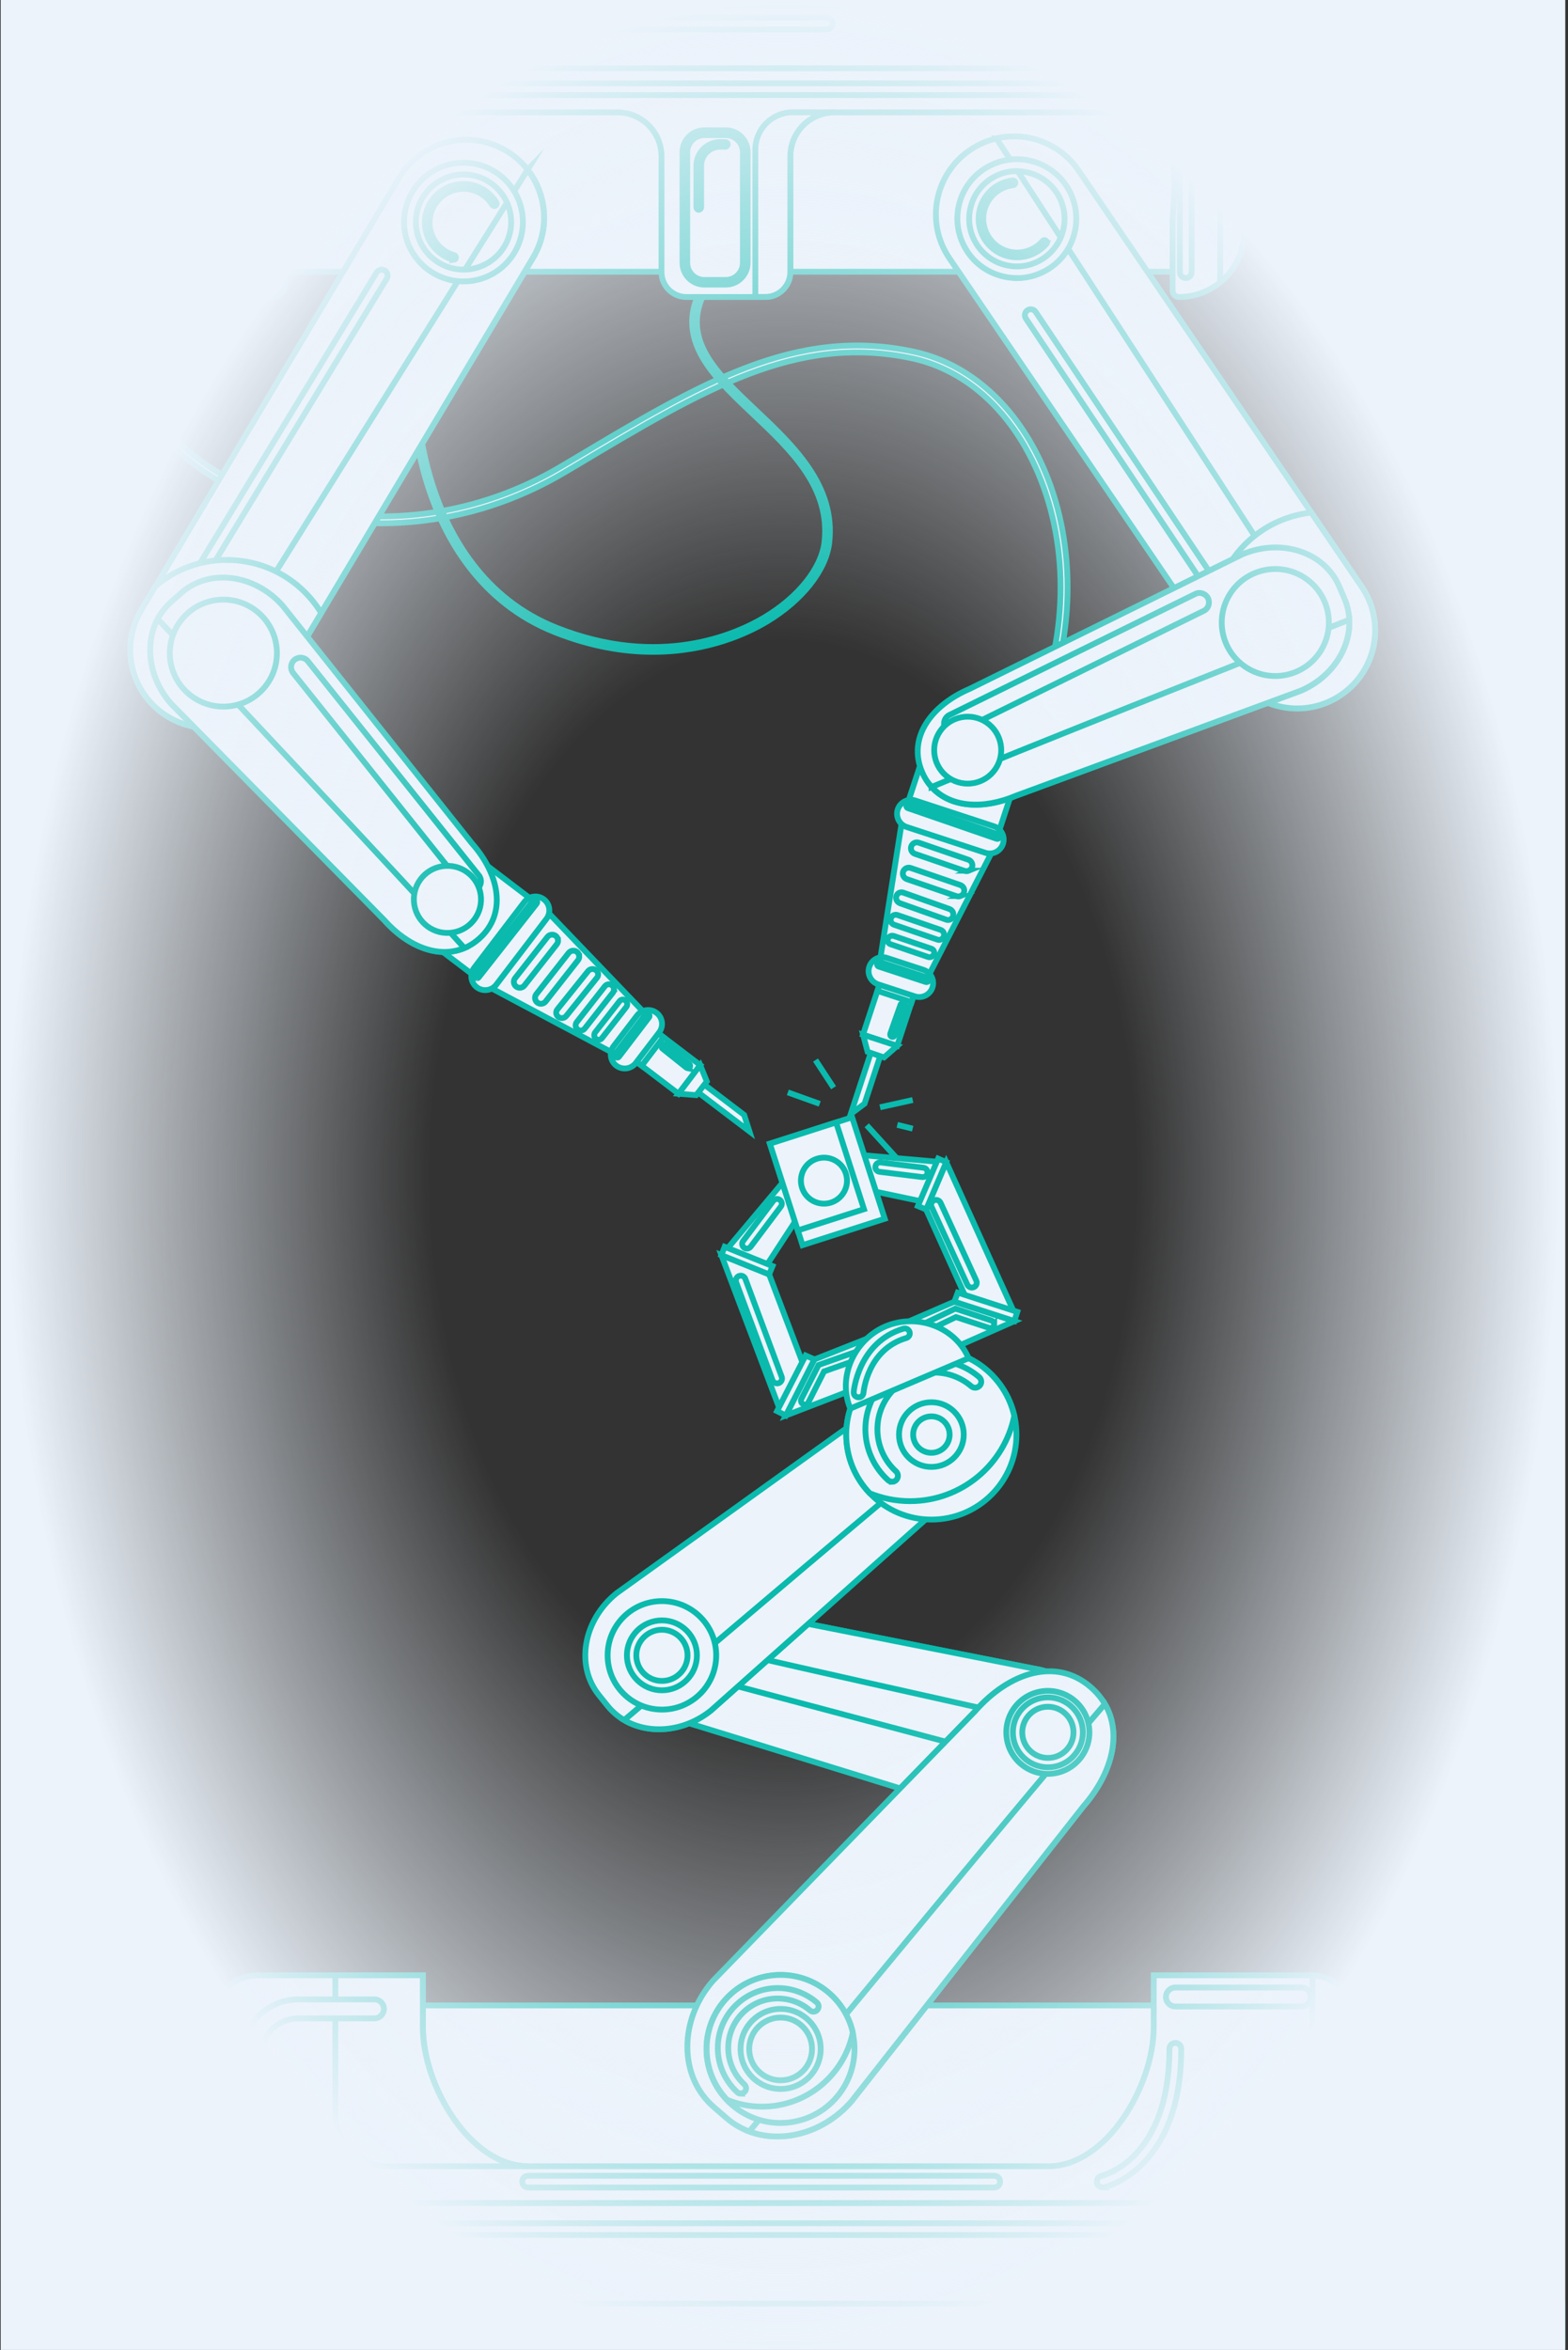 <svg width="405" height="607" viewBox="0 0 405 607" fill="none" xmlns="http://www.w3.org/2000/svg">
<rect x="0" y="0" width="405" height="607" fill="#333333" stroke="none"/>
<g clip-path="url(#clip0_251_6139)">
<path d="M271.312 178.982L269.569 178.411C276.785 156.81 274.961 133.223 264.749 115.377C257.751 103.189 247.404 95.082 235.559 92.552C205.769 86.213 181.834 100.523 148.695 120.328L146.026 121.906C121.165 136.76 91.103 139.29 65.616 128.735C48.243 121.525 36.262 109.365 32.749 95.327C29.291 81.507 33.266 67.169 44.267 53.812C52.518 43.8 61.967 37.761 62.048 37.706L63.029 39.257C63.029 39.257 53.716 45.215 45.656 55.036C34.9 68.094 31.169 81.507 34.519 94.919C37.895 108.385 49.495 120.111 66.324 127.075C76.508 131.292 87.427 133.387 98.455 133.387C114.466 133.387 130.668 129.007 145.1 120.383L147.769 118.805C181.262 98.782 205.442 84.336 235.94 90.811C248.302 93.45 259.086 101.856 266.329 114.506C276.812 132.815 278.664 156.919 271.312 179.037V178.982Z" fill="#ECF3FB" stroke="#0ABAAD" stroke-width="1.5" stroke-miterlimit="10"/>
<path d="M168.654 168.372C161.22 168.372 152.697 167.012 143.358 163.312C123.888 155.613 114.848 138.773 110.681 126.041C106.188 112.275 106.27 100.115 106.27 100.006H107.495C107.495 100.006 107.414 112.112 111.852 125.688C115.937 138.175 124.787 154.661 143.793 162.17C170.479 172.725 190.166 163.829 197.409 159.503C206.232 154.226 212.168 146.771 212.958 140.052C214.564 125.932 204.353 116.275 194.468 106.943C182.841 95.952 171.867 85.56 184.23 69.835L185.183 70.597C173.501 85.451 183.604 95 195.313 106.045C204.952 115.159 215.871 125.47 214.183 140.188C213.366 147.288 207.185 155.096 198.063 160.564C193.216 163.475 182.896 168.372 168.682 168.372H168.654Z" fill="#ECF3FB" stroke="#0ABAAD" stroke-width="1.5" stroke-miterlimit="10"/>
<path d="M308.835 23.043H66.895V70.189H308.835V23.043Z" fill="#ECF3FB" stroke="#0ABAAD" stroke-width="1.5" stroke-miterlimit="10"/>
<path d="M304.505 4.081H70.163C60.878 4.081 53.335 11.589 53.335 20.894V59.906C53.335 69.183 60.85 76.719 70.163 76.719C72.069 76.719 73.594 75.195 73.594 73.291V40.4C73.594 34.115 78.686 29.028 84.976 29.028H159.478C165.768 29.028 170.86 34.115 170.86 40.4V70.298C170.86 73.835 173.746 76.719 177.286 76.719H197.709C201.249 76.719 204.135 73.835 204.135 70.298V40.4C204.135 34.115 209.227 29.028 215.517 29.028H291.462C294.512 29.028 300.094 31.748 302.136 37.87C304.288 44.344 302.872 54.329 302.872 57.566V75.086C302.872 75.984 303.607 76.719 304.505 76.719C313.791 76.719 321.334 69.21 321.334 59.906V20.866C321.334 11.589 313.818 4.054 304.505 4.054V4.081Z" fill="#ECF3FB" stroke="#0ABAAD" stroke-width="1.5" stroke-miterlimit="10"/>
<path d="M73.594 73.263V40.373C73.594 34.088 78.686 29.001 84.976 29.001H79.721C72.641 29.001 66.895 34.741 66.895 41.814V76.365C67.957 76.582 69.047 76.691 70.163 76.691C72.069 76.691 73.594 75.168 73.594 73.263Z" fill="#ECF3FB" stroke="#0ABAAD" stroke-width="1.5" stroke-miterlimit="10"/>
<path d="M195.095 76.691H197.709C201.249 76.691 204.135 73.808 204.135 70.271V40.373C204.135 34.088 209.227 29.001 215.517 29.001H204.761C199.424 29.001 195.095 33.326 195.095 38.658V76.691Z" fill="#ECF3FB" stroke="#0ABAAD" stroke-width="1.5" stroke-miterlimit="10"/>
<path d="M305.022 4.081C309.298 9.195 315.179 18.01 315.179 29.001V72.882C318.937 69.808 321.333 65.129 321.333 59.906V20.866C321.333 11.753 314.09 4.353 305.022 4.081Z" fill="#ECF3FB" stroke="#0ABAAD" stroke-width="1.5" stroke-miterlimit="10"/>
<path d="M321.007 17.629H53.661L40.863 1.36H334.322L321.007 17.629Z" fill="#ECF3FB" stroke="#0ABAAD" stroke-width="1.5" stroke-miterlimit="10"/>
<path d="M36.507 157.572L103.084 45.922C108.775 36.373 121.138 33.245 130.723 38.931C140.28 44.617 143.412 56.968 137.721 66.544L71.143 178.194C65.452 187.743 53.09 190.871 43.505 185.185C33.947 179.499 30.815 167.148 36.507 157.572Z" fill="#ECF3FB" stroke="#0ABAAD" stroke-width="1.5" stroke-miterlimit="10"/>
<path d="M136.277 43.828L46.799 186.763C55.731 190.082 66.051 186.654 71.089 178.194L137.666 66.544C142.05 59.199 141.206 50.194 136.25 43.855L136.277 43.828Z" fill="#ECF3FB" stroke="#0ABAAD" stroke-width="1.5" stroke-miterlimit="10"/>
<path d="M119.721 72.692C112.315 72.692 105.78 67.306 104.554 59.797C103.22 51.445 108.911 43.556 117.271 42.223C125.63 40.889 133.527 46.575 134.861 54.927C136.196 63.279 130.505 71.169 122.145 72.502C121.328 72.638 120.511 72.692 119.694 72.692H119.721ZM107.577 59.307C108.666 66 114.983 70.57 121.682 69.482C128.381 68.394 132.955 62.082 131.866 55.39C130.777 48.697 124.46 44.127 117.761 45.215C111.062 46.303 106.488 52.615 107.577 59.307Z" fill="#ECF3FB" stroke="#0ABAAD" stroke-width="1.5" stroke-miterlimit="10"/>
<path d="M117.271 67.061C117.271 67.061 117.108 67.061 116.999 67.061C113.295 66 110.491 62.871 109.864 59.063C108.993 53.649 112.696 48.534 118.115 47.664C122.118 47.011 126.066 48.833 128.19 52.288C128.354 52.588 128.272 52.941 128 53.132C127.7 53.295 127.346 53.214 127.155 52.941C125.304 49.922 121.818 48.316 118.306 48.888C113.54 49.65 110.3 54.138 111.063 58.899C111.607 62.246 114.058 64.993 117.325 65.918C117.652 66 117.843 66.353 117.734 66.68C117.679 66.925 117.462 67.088 117.244 67.115L117.271 67.061Z" fill="#ECF3FB" stroke="#0ABAAD" stroke-width="1.5" stroke-miterlimit="10"/>
<path d="M42.96 164.265C42.688 164.265 42.415 164.183 42.17 164.047C41.462 163.612 41.217 162.659 41.653 161.952L97.284 70.38C97.72 69.672 98.673 69.428 99.381 69.863C100.089 70.298 100.334 71.25 99.898 71.958L44.267 163.53C43.968 163.993 43.477 164.265 42.96 164.265Z" fill="#ECF3FB" stroke="#0ABAAD" stroke-width="1.5" stroke-miterlimit="10"/>
<path d="M58.617 144.623C51.565 144.623 45.111 147.18 40.155 151.424L36.479 157.572C30.788 167.121 33.919 179.472 43.477 185.185C53.035 190.871 65.397 187.743 71.116 178.194L82.961 158.334C77.978 150.118 68.938 144.65 58.617 144.65V144.623Z" fill="#ECF3FB" stroke="#0ABAAD" stroke-width="1.5" stroke-miterlimit="10"/>
<path d="M123.721 222.013L108.774 241.622L123.245 252.632L138.192 233.023L123.721 222.013Z" fill="#ECF3FB" stroke="#0ABAAD" stroke-width="1.5" stroke-miterlimit="10"/>
<path d="M167.184 262.393L159.423 272.568L126.203 254.885L141.152 235.27L167.184 262.393Z" fill="#ECF3FB" stroke="#0ABAAD" stroke-width="1.5" stroke-miterlimit="10"/>
<path d="M141.152 237.337L128.191 254.34C126.992 255.918 124.732 256.218 123.153 255.021C121.574 253.824 121.274 251.566 122.472 249.988L135.434 232.984C136.632 231.407 138.892 231.107 140.471 232.304C142.051 233.501 142.35 235.759 141.152 237.337Z" fill="#ECF3FB" stroke="#0ABAAD" stroke-width="1.5" stroke-miterlimit="10"/>
<path d="M166.734 264.378L161.109 271.759L175.255 282.522L180.881 275.141L166.734 264.378Z" fill="#ECF3FB" stroke="#0ABAAD" stroke-width="1.5" stroke-miterlimit="10"/>
<path d="M166.707 264.366L161.082 271.746L165.739 275.29L171.365 267.909L166.707 264.366Z" fill="#ECF3FB" stroke="#0ABAAD" stroke-width="1.5" stroke-miterlimit="10"/>
<path d="M170.261 266.664L164.216 274.581C163.018 276.159 160.758 276.458 159.178 275.261C157.599 274.064 157.299 271.806 158.498 270.228L164.543 262.312C165.741 260.734 168.001 260.434 169.58 261.631C171.16 262.828 171.459 265.087 170.261 266.664Z" fill="#ECF3FB" stroke="#0ABAAD" stroke-width="1.5" stroke-miterlimit="10"/>
<path d="M192.208 287.993L193.57 292.237L179.41 281.491L180.99 279.451L192.208 287.993Z" fill="#ECF3FB" stroke="#0ABAAD" stroke-width="1.5" stroke-miterlimit="10"/>
<path d="M175.244 282.525L180.854 275.125L182.569 279.342L179.819 282.879L175.244 282.525Z" fill="#ECF3FB" stroke="#0ABAAD" stroke-width="1.5" stroke-miterlimit="10"/>
<path d="M162.01 259.292C162.01 259.564 161.956 259.863 161.765 260.108L155.475 268.161C155.094 268.65 154.386 268.732 153.896 268.324C153.433 267.916 153.351 267.154 153.732 266.664L160.022 258.612C160.404 258.122 161.112 258.04 161.602 258.449C161.847 258.666 161.983 258.993 162.01 259.292Z" fill="#ECF3FB" stroke="#0ABAAD" stroke-width="1.5" stroke-miterlimit="10"/>
<path d="M158.579 255.483C158.579 255.81 158.525 256.136 158.307 256.408L151.036 265.685C150.574 266.257 149.757 266.365 149.185 265.903C148.613 265.44 148.504 264.624 148.967 264.026L156.237 254.749C156.7 254.177 157.517 254.069 158.089 254.531C158.389 254.776 158.552 255.102 158.606 255.483H158.579Z" fill="#ECF3FB" stroke="#0ABAAD" stroke-width="1.5" stroke-miterlimit="10"/>
<path d="M154.495 251.566C154.522 251.892 154.44 252.246 154.195 252.545L146.271 262.42C145.781 263.046 144.855 263.155 144.229 262.693C143.603 262.23 143.466 261.359 143.957 260.734L151.881 250.858C152.371 250.233 153.296 250.124 153.923 250.586C154.25 250.831 154.44 251.185 154.495 251.566Z" fill="#ECF3FB" stroke="#0ABAAD" stroke-width="1.5" stroke-miterlimit="10"/>
<path d="M149.62 246.968C149.648 247.349 149.539 247.703 149.294 248.029L140.934 258.693C140.417 259.346 139.464 259.482 138.783 258.966C138.129 258.449 137.993 257.496 138.511 256.816L146.87 246.152C147.388 245.499 148.341 245.363 149.021 245.88C149.375 246.152 149.566 246.56 149.593 246.968H149.62Z" fill="#ECF3FB" stroke="#0ABAAD" stroke-width="1.5" stroke-miterlimit="10"/>
<path d="M144.147 242.833C144.175 243.214 144.066 243.567 143.821 243.894L135.461 254.558C134.944 255.211 133.99 255.347 133.31 254.83C132.656 254.313 132.52 253.361 133.037 252.681L141.397 242.017C141.914 241.364 142.867 241.228 143.548 241.745C143.902 242.017 144.093 242.425 144.12 242.833H144.147Z" fill="#ECF3FB" stroke="#0ABAAD" stroke-width="1.5" stroke-miterlimit="10"/>
<path d="M159.423 273.194C159.423 273.194 159.151 273.166 159.042 273.058C158.77 272.867 158.715 272.459 158.933 272.214L166.694 262.04C166.884 261.767 167.293 261.713 167.538 261.931C167.81 262.121 167.865 262.529 167.647 262.774L159.886 272.949C159.777 273.112 159.587 273.194 159.396 273.194H159.423Z" fill="#ECF3FB" stroke="#0ABAAD" stroke-width="1.5" stroke-miterlimit="10"/>
<path d="M123.207 252.681C123.207 252.681 122.935 252.627 122.826 252.545C122.554 252.327 122.527 251.946 122.717 251.702L137.694 232.631C137.912 232.359 138.293 232.332 138.538 232.522C138.81 232.74 138.837 233.12 138.647 233.365L123.67 252.436C123.561 252.599 123.371 252.681 123.18 252.681H123.207Z" fill="#ECF3FB" stroke="#0ABAAD" stroke-width="1.5" stroke-miterlimit="10"/>
<path d="M177.695 275.941C177.695 275.941 177.422 275.887 177.313 275.805L171.105 270.854C170.833 270.636 170.805 270.256 170.996 270.011C171.214 269.739 171.595 269.711 171.84 269.902L178.049 274.853C178.321 275.071 178.348 275.452 178.157 275.697C178.049 275.86 177.858 275.914 177.667 275.914L177.695 275.941Z" fill="#ECF3FB" stroke="#0ABAAD" stroke-width="1.5" stroke-miterlimit="10"/>
<path d="M99.299 237.718L44.267 181.839C36.996 173.677 36.969 161.87 44.158 155.504L46.799 153.165C53.988 146.772 65.697 148.241 72.967 156.402L121.818 217.75C129.089 225.911 130.967 236.059 123.779 242.452C116.59 248.845 106.542 245.907 99.299 237.745V237.718Z" fill="#ECF3FB" stroke="#0ABAAD" stroke-width="1.5" stroke-miterlimit="10"/>
<path d="M119.939 244.873C104.064 227.271 59.679 180.043 40.727 159.884C37.269 166.441 38.467 175.282 44.267 181.839L99.299 237.718C105.344 244.519 113.295 247.675 119.939 244.873Z" fill="#ECF3FB" stroke="#0ABAAD" stroke-width="1.5" stroke-miterlimit="10"/>
<path d="M75.336 173.16C74.982 172.208 75.255 171.066 76.099 170.413C77.161 169.569 78.686 169.733 79.53 170.794L123.697 226.129C124.541 227.19 124.351 228.713 123.316 229.557C122.254 230.4 120.729 230.237 119.885 229.176L75.718 173.841C75.554 173.623 75.418 173.405 75.336 173.16Z" fill="#ECF3FB" stroke="#0ABAAD" stroke-width="1.5" stroke-miterlimit="10"/>
<path d="M107.005 233.692C107.767 238.426 112.206 241.636 116.944 240.874C121.682 240.112 124.895 235.678 124.133 230.944C123.37 226.21 118.932 223 114.194 223.762C109.456 224.524 106.243 228.958 107.005 233.692Z" fill="#ECF3FB" stroke="#0ABAAD" stroke-width="1.5" stroke-miterlimit="10"/>
<path d="M57.691 182.519C65.331 182.519 71.524 176.332 71.524 168.699C71.524 161.066 65.331 154.879 57.691 154.879C50.052 154.879 43.858 161.066 43.858 168.699C43.858 176.332 50.052 182.519 57.691 182.519Z" fill="#ECF3FB" stroke="#0ABAAD" stroke-width="1.5" stroke-miterlimit="10"/>
<path d="M263.269 198.811L239.829 191.125L234.157 208.392L257.597 216.078L263.269 198.811Z" fill="#ECF3FB" stroke="#0ABAAD" stroke-width="1.5" stroke-miterlimit="10"/>
<path d="M239.316 253.062L227.145 249.063L232.999 211.901L256.444 219.6L239.316 253.062Z" fill="#ECF3FB" stroke="#0ABAAD" stroke-width="1.5" stroke-miterlimit="10"/>
<path d="M254.51 220.28L234.17 213.614C232.291 212.989 231.256 210.975 231.882 209.071C232.509 207.194 234.524 206.16 236.43 206.786L256.771 213.451C258.649 214.077 259.684 216.09 259.058 217.994C258.432 219.871 256.417 220.905 254.51 220.28Z" fill="#ECF3FB" stroke="#0ABAAD" stroke-width="1.5" stroke-miterlimit="10"/>
<path d="M237.268 253.29L228.445 250.397L222.9 267.276L231.723 270.169L237.268 253.29Z" fill="#ECF3FB" stroke="#0ABAAD" stroke-width="1.5" stroke-miterlimit="10"/>
<path d="M228.466 250.403L226.64 255.96L235.463 258.853L237.288 253.296L228.466 250.403Z" fill="#ECF3FB" stroke="#0ABAAD" stroke-width="1.5" stroke-miterlimit="10"/>
<path d="M236.294 257.36L226.818 254.259C224.939 253.633 223.904 251.62 224.53 249.716C225.156 247.838 227.171 246.805 229.078 247.43L238.554 250.532C240.433 251.157 241.467 253.171 240.841 255.075C240.215 256.952 238.2 257.986 236.294 257.36Z" fill="#ECF3FB" stroke="#0ABAAD" stroke-width="1.5" stroke-miterlimit="10"/>
<path d="M223.305 285.082L219.738 287.748L225.266 270.881L227.716 271.67L223.305 285.082Z" fill="#ECF3FB" stroke="#0ABAAD" stroke-width="1.5" stroke-miterlimit="10"/>
<path d="M222.924 267.263L231.746 270.147L228.343 273.139L224.095 271.697L222.924 267.263Z" fill="#ECF3FB" stroke="#0ABAAD" stroke-width="1.5" stroke-miterlimit="10"/>
<path d="M240.541 247.158C240.269 247.267 239.97 247.294 239.697 247.186L230.003 243.894C229.404 243.676 229.105 243.05 229.35 242.452C229.595 241.853 230.276 241.554 230.875 241.772L240.569 245.064C241.168 245.281 241.467 245.907 241.222 246.506C241.086 246.805 240.841 247.05 240.541 247.158Z" fill="#ECF3FB" stroke="#0ABAAD" stroke-width="1.5" stroke-miterlimit="10"/>
<path d="M243.046 242.67C242.747 242.806 242.42 242.833 242.093 242.697L230.929 238.861C230.248 238.616 229.867 237.881 230.112 237.174C230.357 236.494 231.12 236.113 231.8 236.358L242.965 240.194C243.646 240.439 244.027 241.173 243.782 241.881C243.646 242.234 243.373 242.534 243.046 242.67Z" fill="#ECF3FB" stroke="#0ABAAD" stroke-width="1.5" stroke-miterlimit="10"/>
<path d="M245.415 237.528C245.116 237.664 244.735 237.691 244.408 237.555L232.454 233.311C231.719 233.039 231.283 232.223 231.528 231.461C231.746 230.699 232.536 230.318 233.298 230.563L245.252 234.807C245.987 235.079 246.423 235.895 246.178 236.657C246.069 237.065 245.769 237.365 245.443 237.501L245.415 237.528Z" fill="#ECF3FB" stroke="#0ABAAD" stroke-width="1.5" stroke-miterlimit="10"/>
<path d="M248.166 231.434C247.839 231.57 247.431 231.597 247.05 231.488L234.224 227.081C233.435 226.809 232.999 225.939 233.271 225.15C233.544 224.361 234.415 223.925 235.205 224.197L248.03 228.605C248.82 228.877 249.255 229.747 248.983 230.536C248.847 230.944 248.52 231.271 248.139 231.434H248.166Z" fill="#ECF3FB" stroke="#0ABAAD" stroke-width="1.5" stroke-miterlimit="10"/>
<path d="M250.263 224.905C249.936 225.041 249.528 225.068 249.146 224.959L236.321 220.552C235.531 220.28 235.096 219.409 235.368 218.62C235.64 217.831 236.512 217.396 237.301 217.668L250.127 222.075C250.916 222.347 251.352 223.218 251.08 224.007C250.944 224.415 250.617 224.741 250.236 224.905H250.263Z" fill="#ECF3FB" stroke="#0ABAAD" stroke-width="1.5" stroke-miterlimit="10"/>
<path d="M239.316 253.687C239.316 253.687 239.18 253.687 239.126 253.66L226.954 249.661C226.627 249.552 226.464 249.199 226.573 248.899C226.682 248.573 227.036 248.41 227.335 248.518L239.507 252.518C239.834 252.626 239.997 252.98 239.888 253.279C239.806 253.524 239.561 253.687 239.316 253.687Z" fill="#ECF3FB" stroke="#0ABAAD" stroke-width="1.5" stroke-miterlimit="10"/>
<path d="M257.615 216.689C257.615 216.689 257.479 216.689 257.424 216.661L234.496 208.745C234.17 208.636 234.006 208.282 234.115 207.983C234.224 207.657 234.578 207.493 234.878 207.602L257.805 215.519C258.132 215.628 258.295 215.981 258.187 216.281C258.105 216.525 257.86 216.689 257.615 216.689Z" fill="#ECF3FB" stroke="#0ABAAD" stroke-width="1.5" stroke-miterlimit="10"/>
<path d="M230.521 267.834C230.521 267.834 230.385 267.834 230.33 267.807C230.004 267.698 229.84 267.344 229.949 267.018L232.59 259.537C232.699 259.21 233.053 259.047 233.38 259.156C233.707 259.264 233.87 259.618 233.761 259.945L231.12 267.426C231.038 267.671 230.793 267.834 230.548 267.834H230.521Z" fill="#ECF3FB" stroke="#0ABAAD" stroke-width="1.5" stroke-miterlimit="10"/>
<path d="M318.365 174.194L245.225 66.707C238.962 57.512 241.359 44.997 250.562 38.74C259.766 32.483 272.292 34.877 278.555 44.072L351.695 151.56C357.958 160.755 355.562 173.269 346.358 179.526C337.154 185.784 324.628 183.39 318.365 174.194Z" fill="#ECF3FB" stroke="#0ABAAD" stroke-width="1.5" stroke-miterlimit="10"/>
<path d="M257.37 35.748L349.217 177.16C355.998 170.467 357.25 159.694 351.722 151.532L278.582 44.045C273.763 36.972 265.267 33.925 257.397 35.748H257.37Z" fill="#ECF3FB" stroke="#0ABAAD" stroke-width="1.5" stroke-miterlimit="10"/>
<path d="M262.653 71.822C261.237 71.822 259.821 71.631 258.432 71.223C254.484 70.108 251.216 67.523 249.228 63.932C247.241 60.341 246.75 56.206 247.867 52.261C250.181 44.127 258.704 39.393 266.846 41.706C274.988 44.018 279.726 52.506 277.411 60.667C276.295 64.612 273.708 67.877 270.114 69.89C267.799 71.169 265.24 71.849 262.653 71.849V71.822ZM262.653 44.181C257.288 44.181 252.333 47.718 250.808 53.132C249.909 56.288 250.29 59.606 251.897 62.49C253.503 65.347 256.118 67.442 259.276 68.339C262.435 69.237 265.757 68.856 268.643 67.251C271.503 65.646 273.599 63.034 274.498 59.879C276.349 53.349 272.537 46.548 266.029 44.698C264.913 44.372 263.769 44.236 262.68 44.236L262.653 44.181Z" fill="#ECF3FB" stroke="#0ABAAD" stroke-width="1.5" stroke-miterlimit="10"/>
<path d="M270.413 62.789C270.413 62.789 270.359 62.953 270.277 63.007C267.745 65.918 263.715 67.142 260.011 66.081C254.729 64.585 251.652 59.062 253.149 53.785C254.266 49.894 257.588 47.065 261.591 46.602C261.917 46.575 262.217 46.793 262.271 47.147C262.299 47.473 262.081 47.772 261.727 47.827C258.187 48.235 255.273 50.71 254.293 54.111C252.986 58.736 255.682 63.578 260.311 64.911C263.578 65.836 267.118 64.775 269.324 62.218C269.542 61.973 269.923 61.946 270.168 62.164C270.359 62.327 270.413 62.572 270.359 62.789H270.413Z" fill="#ECF3FB" stroke="#0ABAAD" stroke-width="1.5" stroke-miterlimit="10"/>
<path d="M325.799 172.045C325.309 172.045 324.819 171.8 324.519 171.365L264.967 82.268C264.504 81.561 264.695 80.609 265.376 80.146C266.084 79.684 267.037 79.874 267.499 80.554L327.052 169.651C327.515 170.358 327.324 171.311 326.643 171.773C326.371 171.936 326.099 172.018 325.799 172.018V172.045Z" fill="#ECF3FB" stroke="#0ABAAD" stroke-width="1.5" stroke-miterlimit="10"/>
<path d="M315.969 148.676C313.001 155.069 312.593 161.979 314.335 168.264L318.365 174.167C324.628 183.362 337.154 185.756 346.358 179.499C355.562 173.242 357.958 160.728 351.695 151.532L338.679 132.407C329.121 133.468 320.326 139.317 315.969 148.676Z" fill="#ECF3FB" stroke="#0ABAAD" stroke-width="1.5" stroke-miterlimit="10"/>
<path d="M262.353 205.589L335.956 178.438C346.004 174.14 351.069 163.503 347.284 154.661L345.895 151.424C342.11 142.582 330.891 138.909 320.843 143.208L250.481 177.921C240.433 182.22 234.388 190.599 238.173 199.441C241.958 208.282 252.305 209.887 262.353 205.589Z" fill="#ECF3FB" stroke="#0ABAAD" stroke-width="1.5" stroke-miterlimit="10"/>
<path d="M240.624 203.276C262.489 194.108 322.777 170.249 348.509 160.075C348.836 167.474 343.989 174.983 335.956 178.411L262.353 205.562C253.994 209.125 245.443 208.609 240.624 203.249V203.276Z" fill="#ECF3FB" stroke="#0ABAAD" stroke-width="1.5" stroke-miterlimit="10"/>
<path d="M311.531 157.354C312.266 156.647 312.484 155.504 312.021 154.525C311.422 153.328 309.951 152.811 308.753 153.409L245.198 184.695C244 185.294 243.483 186.763 244.082 187.96C244.681 189.157 246.151 189.674 247.349 189.075L310.904 157.789C311.15 157.681 311.34 157.517 311.531 157.354Z" fill="#ECF3FB" stroke="#0ABAAD" stroke-width="1.5" stroke-miterlimit="10"/>
<path d="M257.098 198.651C254.402 202.596 249.01 203.603 245.062 200.909C241.114 198.216 240.106 192.83 242.802 188.885C245.498 184.94 250.889 183.934 254.837 186.627C258.786 189.32 259.793 194.707 257.098 198.651Z" fill="#ECF3FB" stroke="#0ABAAD" stroke-width="1.5" stroke-miterlimit="10"/>
<path d="M341.216 167.985C345.19 161.465 343.121 152.963 336.596 148.993C330.071 145.023 321.56 147.089 317.587 153.608C313.613 160.127 315.682 168.63 322.207 172.6C328.732 176.57 337.243 174.504 341.216 167.985Z" fill="#ECF3FB" stroke="#0ABAAD" stroke-width="1.5" stroke-miterlimit="10"/>
<path d="M58.318 63.932C57.474 63.932 56.793 63.252 56.793 62.409V23.016C56.793 22.172 57.474 21.492 58.318 21.492C59.162 21.492 59.843 22.172 59.843 23.016V62.409C59.843 63.252 59.162 63.932 58.318 63.932Z" fill="#ECF3FB" stroke="#0ABAAD" stroke-width="1.5" stroke-miterlimit="10"/>
<path d="M306.275 71.822C305.431 71.822 304.75 71.141 304.75 70.298V30.987C304.75 30.143 305.431 29.463 306.275 29.463C307.12 29.463 307.8 30.143 307.8 30.987V70.298C307.8 71.141 307.12 71.822 306.275 71.822Z" fill="#ECF3FB" stroke="#0ABAAD" stroke-width="1.5" stroke-miterlimit="10"/>
<path d="M286.86 24.566H66.895C66.051 24.566 65.371 23.886 65.371 23.043C65.371 22.199 66.051 21.519 66.895 21.519H286.86C287.704 21.519 288.385 22.199 288.385 23.043C288.385 23.886 287.704 24.566 286.86 24.566Z" fill="#ECF3FB" stroke="#0ABAAD" stroke-width="1.5" stroke-miterlimit="10"/>
<path d="M187.47 73.508H181.915C178.811 73.508 176.279 70.978 176.279 67.877V39.284C176.279 36.183 178.811 33.653 181.915 33.653H187.47C190.575 33.653 193.107 36.183 193.107 39.284V67.877C193.107 70.978 190.575 73.508 187.47 73.508ZM181.915 34.904C179.492 34.904 177.504 36.89 177.504 39.312V67.904C177.504 70.325 179.492 72.311 181.915 72.311H187.47C189.894 72.311 191.882 70.325 191.882 67.904V39.312C191.882 36.89 189.894 34.904 187.47 34.904H181.915Z" fill="#ECF3FB" stroke="#0ABAAD" stroke-width="1.5" stroke-miterlimit="10"/>
<path d="M180.472 54.193C180.145 54.193 179.873 53.92 179.873 53.594V42.821C179.873 39.447 182.623 36.7 186 36.7H187.361C187.688 36.7 187.96 36.972 187.96 37.298C187.96 37.625 187.688 37.897 187.361 37.897H186C183.304 37.897 181.098 40.1 181.098 42.794V53.567C181.098 53.893 180.826 54.165 180.499 54.165L180.472 54.193Z" fill="#ECF3FB" stroke="#0ABAAD" stroke-width="1.5" stroke-miterlimit="10"/>
<path d="M213.557 7.59H53.335C52.491 7.59 51.81 6.91 51.81 6.067C51.81 5.224 52.491 4.543 53.335 4.543H213.53C214.374 4.543 215.055 5.224 215.055 6.067C215.055 6.91 214.374 7.59 213.53 7.59H213.557Z" fill="#ECF3FB" stroke="#0ABAAD" stroke-width="1.5" stroke-miterlimit="10"/>
<path d="M11.318 600.335L21.23 586.46C29.045 575.524 41.653 569.049 55.077 569.049H342.491C354.853 569.049 366.562 574.544 374.459 584.039L388.02 600.335H11.318Z" fill="#ECF3FB" stroke="#0ABAAD" stroke-width="1.5" stroke-miterlimit="10"/>
<path d="M403.487 595.057H1.543V605.612H403.487V595.057Z" fill="#ECF3FB" stroke="#0ABAAD" stroke-width="1.5" stroke-miterlimit="10"/>
<path d="M303.606 518.012H100.361V565.512H303.606V518.012Z" fill="#ECF3FB" stroke="#0ABAAD" stroke-width="1.5" stroke-miterlimit="10"/>
<path d="M55.077 569.049V521.766C55.077 515.4 60.251 510.231 66.623 510.231H109.238V523.698C109.238 538.715 121.41 559.554 136.441 559.554H270.794C285.825 559.554 297.997 538.715 297.997 523.698V510.231H338.461C344.833 510.231 350.006 515.4 350.006 521.766V569.049H55.077Z" fill="#ECF3FB" stroke="#0ABAAD" stroke-width="1.5" stroke-miterlimit="10"/>
<path d="M109.211 523.698V510.231H86.61V546.006C86.61 553.488 92.682 559.554 100.17 559.554H136.414C121.383 559.554 109.211 538.715 109.211 523.698Z" fill="#ECF3FB" stroke="#0ABAAD" stroke-width="1.5" stroke-miterlimit="10"/>
<path d="M339.033 510.286V569.049H350.006V521.766C350.006 515.591 345.159 510.558 339.033 510.259V510.286Z" fill="#ECF3FB" stroke="#0ABAAD" stroke-width="1.5" stroke-miterlimit="10"/>
<path d="M188.477 415.449L268.861 431.364C279.943 434.139 286.914 444.286 284.464 454.026L283.565 457.59C281.114 467.329 270.141 472.96 259.085 470.186L180.799 445.919C169.716 443.144 162.119 435.472 164.569 425.76C167.02 416.02 177.422 412.647 188.477 415.449Z" fill="#ECF3FB" stroke="#0ABAAD" stroke-width="1.5" stroke-miterlimit="10"/>
<path d="M166.448 421.407C190.52 427.256 256.607 441.974 284.845 448.231C283.973 440.559 277.738 433.595 268.861 431.364L188.477 415.449C179.274 413.136 170.533 415.068 166.448 421.407Z" fill="#ECF3FB" stroke="#0ABAAD" stroke-width="1.5" stroke-miterlimit="10"/>
<path d="M246.341 461.017C247.213 461.643 247.648 462.758 247.294 463.847C246.886 465.18 245.443 465.941 244.109 465.533L173.419 443.715C172.085 443.307 171.322 441.865 171.731 440.532C172.139 439.199 176.877 431.881 178.239 432.316L251.216 451.74C251.488 451.822 246.151 460.881 246.341 461.017Z" fill="#ECF3FB" stroke="#0ABAAD" stroke-width="1.5" stroke-miterlimit="10"/>
<path d="M186.511 431.371C187.444 426.455 184.212 421.715 179.292 420.782C174.372 419.85 169.627 423.079 168.694 427.995C167.76 432.91 170.992 437.651 175.913 438.583C180.833 439.516 185.578 436.287 186.511 431.371Z" fill="#ECF3FB" stroke="#0ABAAD" stroke-width="1.5" stroke-miterlimit="10"/>
<path d="M277.366 458.155C281.522 451.342 279.363 442.454 272.544 438.302C265.725 434.15 256.828 436.307 252.672 443.119C248.516 449.932 250.675 458.821 257.494 462.973C264.313 467.125 273.21 464.968 277.366 458.155Z" fill="#ECF3FB" stroke="#0ABAAD" stroke-width="1.5" stroke-miterlimit="10"/>
<path d="M279.862 466.54L219.928 542.769C211.051 552.943 196.565 554.875 187.606 547.067L184.311 544.211C175.353 536.403 175.271 521.821 184.148 511.646L251.76 442.11C260.637 431.935 272.809 428.018 281.768 435.825C290.727 443.633 288.712 456.393 279.835 466.594L279.862 466.54Z" fill="#ECF3FB" stroke="#0ABAAD" stroke-width="1.5" stroke-miterlimit="10"/>
<path d="M285.39 440.124C266.301 462.35 215.299 524.16 193.542 550.576C202.12 553.759 212.821 550.93 219.928 542.769L279.862 466.54C287.241 458.079 289.883 447.823 285.39 440.124Z" fill="#ECF3FB" stroke="#0ABAAD" stroke-width="1.5" stroke-miterlimit="10"/>
<path d="M272.115 458.097C277.985 457.289 282.089 451.88 281.28 446.016C280.472 440.151 275.058 436.052 269.188 436.859C263.319 437.667 259.215 443.076 260.024 448.94C260.832 454.805 266.245 458.904 272.115 458.097Z" fill="#ECF3FB" stroke="#0ABAAD" stroke-width="1.5" stroke-miterlimit="10"/>
<path d="M243.02 388.924L183.631 441.811C174.999 448.748 163.045 448.204 156.918 440.614L154.685 437.839C148.586 430.248 150.628 418.469 159.26 411.531L223.877 365.147C232.509 358.209 242.911 356.795 249.01 364.385C255.11 371.975 251.652 381.987 243.02 388.924Z" fill="#ECF3FB" stroke="#0ABAAD" stroke-width="1.5" stroke-miterlimit="10"/>
<path d="M251.325 368.384C232.7 383.592 182.596 426.14 161.221 444.313C167.701 448.122 176.742 447.36 183.658 441.811L243.047 388.924C250.236 383.156 253.83 375.267 251.325 368.384Z" fill="#ECF3FB" stroke="#0ABAAD" stroke-width="1.5" stroke-miterlimit="10"/>
<path d="M238.364 380.98C243.221 380.98 247.159 377.046 247.159 372.193C247.159 367.34 243.221 363.406 238.364 363.406C233.506 363.406 229.568 367.34 229.568 372.193C229.568 377.046 233.506 380.98 238.364 380.98Z" fill="#ECF3FB" stroke="#0ABAAD" stroke-width="1.5" stroke-miterlimit="10"/>
<path d="M170.969 441.593C178.714 441.593 184.992 435.32 184.992 427.582C184.992 419.845 178.714 413.572 170.969 413.572C163.224 413.572 156.945 419.845 156.945 427.582C156.945 435.32 163.224 441.593 170.969 441.593Z" fill="#ECF3FB" stroke="#0ABAAD" stroke-width="1.5" stroke-miterlimit="10"/>
<path d="M240.569 392.515C252.705 392.515 262.544 382.686 262.544 370.56C262.544 358.435 252.705 348.606 240.569 348.606C228.433 348.606 218.594 358.435 218.594 370.56C218.594 382.686 228.433 392.515 240.569 392.515Z" fill="#ECF3FB" stroke="#0ABAAD" stroke-width="1.5" stroke-miterlimit="10"/>
<path d="M261.972 365.718C259.766 355.924 251.025 348.606 240.542 348.606C228.397 348.606 218.567 358.427 218.567 370.56C218.567 376.437 220.881 381.769 224.639 385.714C227.852 387.02 231.365 387.754 235.041 387.754C248.357 387.754 259.439 378.287 261.972 365.745V365.718Z" fill="#ECF3FB" stroke="#0ABAAD" stroke-width="1.5" stroke-miterlimit="10"/>
<path d="M240.569 378.912C245.186 378.912 248.928 375.173 248.928 370.56C248.928 365.948 245.186 362.208 240.569 362.208C235.952 362.208 232.209 365.948 232.209 370.56C232.209 375.173 235.952 378.912 240.569 378.912Z" fill="#ECF3FB" stroke="#0ABAAD" stroke-width="1.5" stroke-miterlimit="10"/>
<path d="M240.569 375.267C243.17 375.267 245.28 373.16 245.28 370.561C245.28 367.961 243.17 365.854 240.569 365.854C237.967 365.854 235.858 367.961 235.858 370.561C235.858 373.16 237.967 375.267 240.569 375.267Z" fill="#ECF3FB" stroke="#0ABAAD" stroke-width="1.5" stroke-miterlimit="10"/>
<path d="M230.385 382.721C230.004 382.721 229.623 382.585 229.35 382.313C225.647 378.94 223.523 374.151 223.523 369.173C223.523 359.379 231.501 351.408 241.304 351.408C245.552 351.408 249.664 352.931 252.904 355.706C253.558 356.278 253.639 357.257 253.068 357.91C252.496 358.563 251.516 358.645 250.862 358.073C248.193 355.788 244.817 354.537 241.304 354.537C233.217 354.537 226.627 361.12 226.627 369.2C226.627 373.308 228.37 377.28 231.42 380.055C232.046 380.626 232.1 381.606 231.529 382.259C231.229 382.585 230.793 382.775 230.385 382.775V382.721Z" fill="#ECF3FB" stroke="#0ABAAD" stroke-width="1.5" stroke-miterlimit="10"/>
<path d="M239.208 312.423L253.04 343.056L261.945 339.03L244.408 300.181L239.208 312.423Z" fill="#ECF3FB" stroke="#0ABAAD" stroke-width="1.5" stroke-miterlimit="10"/>
<path d="M221.671 346.974L246.505 336.228L261.999 341.26L236.92 352.36L226.627 356.495L221.671 346.974Z" fill="#ECF3FB" stroke="#0ABAAD" stroke-width="1.5" stroke-miterlimit="10"/>
<path d="M246.505 336.228L261.999 341.233L262.761 338.866L247.376 333.888L246.505 336.228Z" fill="#ECF3FB" stroke="#0ABAAD" stroke-width="1.5" stroke-miterlimit="10"/>
<path d="M242.883 300.154L214.728 297.678L215.898 305.649L238.309 310.383L242.883 300.154Z" fill="#ECF3FB" stroke="#0ABAAD" stroke-width="1.5" stroke-miterlimit="10"/>
<path d="M239.207 312.423L237.083 311.525L242.312 299.283L244.408 300.181L239.207 312.423Z" fill="#ECF3FB" stroke="#0ABAAD" stroke-width="1.5" stroke-miterlimit="10"/>
<path d="M252.278 331.331C252.278 331.82 252.006 332.256 251.543 332.473C250.916 332.773 250.154 332.473 249.854 331.848L240.623 311.743C240.324 311.117 240.623 310.356 241.25 310.056C241.876 309.757 242.638 310.056 242.938 310.682L252.169 330.787C252.251 330.95 252.278 331.14 252.278 331.304V331.331Z" fill="#ECF3FB" stroke="#0ABAAD" stroke-width="1.5" stroke-miterlimit="10"/>
<path d="M256.798 342.022C256.798 342.022 256.798 342.24 256.744 342.349C256.58 342.866 256.008 343.165 255.464 343.002L246.914 340.2L236.43 345.233C235.94 345.477 235.314 345.26 235.068 344.77C234.823 344.253 235.041 343.655 235.531 343.41L246.75 338.023L256.063 341.097C256.499 341.233 256.771 341.641 256.771 342.05L256.798 342.022Z" fill="#ECF3FB" stroke="#0ABAAD" stroke-width="1.5" stroke-miterlimit="10"/>
<path d="M238.363 304.044C238.363 304.044 238.255 304.044 238.2 304.044L227.172 302.684C226.491 302.602 226.028 302.004 226.11 301.323C226.192 300.643 226.791 300.181 227.471 300.262L238.5 301.623C239.18 301.704 239.643 302.303 239.562 302.983C239.48 303.609 238.963 304.044 238.363 304.044Z" fill="#ECF3FB" stroke="#0ABAAD" stroke-width="1.5" stroke-miterlimit="10"/>
<path d="M198.662 329.181L210.561 360.603L201.412 364.058L186.327 324.203L198.662 329.181Z" fill="#ECF3FB" stroke="#0ABAAD" stroke-width="1.5" stroke-miterlimit="10"/>
<path d="M235.504 341.206L210.344 351.163L202.964 365.636L228.533 355.788L238.745 351.435L235.504 341.206Z" fill="#ECF3FB" stroke="#0ABAAD" stroke-width="1.5" stroke-miterlimit="10"/>
<path d="M210.344 351.136L202.964 365.636L200.704 364.494L208.083 350.129L210.344 351.136Z" fill="#ECF3FB" stroke="#0ABAAD" stroke-width="1.5" stroke-miterlimit="10"/>
<path d="M187.389 323.088L205.524 301.459L210.344 307.907L197.845 327.087L187.389 323.088Z" fill="#ECF3FB" stroke="#0ABAAD" stroke-width="1.5" stroke-miterlimit="10"/>
<path d="M198.662 329.181L199.533 327.032L187.171 322.054L186.327 324.203L198.662 329.181Z" fill="#ECF3FB" stroke="#0ABAAD" stroke-width="1.5" stroke-miterlimit="10"/>
<path d="M201.984 356.06C201.984 356.577 201.657 357.067 201.167 357.257C200.514 357.502 199.778 357.176 199.533 356.523L190.139 331.222C189.894 330.569 190.221 329.834 190.874 329.59C191.528 329.345 192.263 329.671 192.508 330.324L201.902 355.625C201.957 355.761 201.984 355.924 201.984 356.06Z" fill="#ECF3FB" stroke="#0ABAAD" stroke-width="1.5" stroke-miterlimit="10"/>
<path d="M224.503 349.422C224.503 349.83 224.231 350.238 223.822 350.374L212.849 354.237L208.791 362.263C208.546 362.753 207.92 362.97 207.43 362.698C206.94 362.453 206.722 361.828 206.994 361.338L211.433 352.578L223.169 348.443C223.686 348.252 224.285 348.524 224.449 349.068C224.476 349.177 224.503 349.286 224.503 349.395V349.422Z" fill="#ECF3FB" stroke="#0ABAAD" stroke-width="1.5" stroke-miterlimit="10"/>
<path d="M192.916 322.516C192.671 322.516 192.399 322.435 192.181 322.271C191.637 321.863 191.528 321.102 191.936 320.558L199.724 310.192C200.132 309.648 200.895 309.54 201.439 309.948C201.984 310.356 202.093 311.117 201.684 311.661L193.897 322.027C193.652 322.353 193.298 322.516 192.916 322.516Z" fill="#ECF3FB" stroke="#0ABAAD" stroke-width="1.5" stroke-miterlimit="10"/>
<path d="M250.181 350.837C246.75 342.73 236.866 339.166 228.751 342.593C220.637 346.021 216.225 355.734 219.629 363.841L250.181 350.837Z" fill="#ECF3FB" stroke="#0ABAAD" stroke-width="1.5" stroke-miterlimit="10"/>
<path d="M234.987 344.416C234.987 344.96 234.633 345.45 234.088 345.613C224.068 348.606 223.087 359.325 223.033 359.76C222.978 360.467 222.379 360.984 221.671 360.93C220.963 360.875 220.446 360.277 220.501 359.57C220.501 359.434 221.644 346.702 233.353 343.192C234.034 343.002 234.715 343.383 234.932 344.036C234.96 344.144 234.987 344.28 234.987 344.389V344.416Z" fill="#ECF3FB" stroke="#0ABAAD" stroke-width="1.5" stroke-miterlimit="10"/>
<path d="M220.093 288.595L198.86 295.41L207.289 321.622L228.522 314.807L220.093 288.595Z" fill="#ECF3FB" stroke="#0ABAAD" stroke-width="1.5" stroke-miterlimit="10"/>
<path d="M215.957 289.931L198.846 295.422L206.05 317.827L223.161 312.335L215.957 289.931Z" fill="#ECF3FB" stroke="#0ABAAD" stroke-width="1.5" stroke-miterlimit="10"/>
<path d="M218.485 303.146C219.493 306.275 217.777 309.621 214.646 310.628C211.514 311.634 208.165 309.92 207.158 306.792C206.15 303.663 207.866 300.317 210.997 299.31C214.129 298.304 217.478 300.018 218.485 303.146Z" fill="#ECF3FB" stroke="#0ABAAD" stroke-width="1.5" stroke-miterlimit="10"/>
<path d="M170.969 436.614C165.986 436.614 161.928 432.561 161.928 427.582C161.928 422.604 165.986 418.55 170.969 418.55C175.952 418.55 180.009 422.604 180.009 427.582C180.009 432.561 175.952 436.614 170.969 436.614ZM170.969 420.972C167.32 420.972 164.352 423.937 164.352 427.582C164.352 431.228 167.32 434.193 170.969 434.193C174.617 434.193 177.586 431.228 177.586 427.582C177.586 423.937 174.617 420.972 170.969 420.972Z" fill="#ECF3FB" stroke="#0ABAAD" stroke-width="1.5" stroke-miterlimit="10"/>
<path d="M205.928 547.875C216.211 545.484 222.607 535.218 220.214 524.945C217.821 514.672 207.546 508.282 197.263 510.673C186.981 513.063 180.585 523.329 182.978 533.602C185.37 543.875 195.646 550.265 205.928 547.875Z" fill="#ECF3FB" stroke="#0ABAAD" stroke-width="1.5" stroke-miterlimit="10"/>
<path d="M220.282 525.031C218.376 516.516 210.752 510.122 201.63 510.122C191.064 510.122 182.514 518.665 182.514 529.22C182.514 534.335 184.529 538.96 187.797 542.388C190.574 543.53 193.651 544.156 196.837 544.156C208.41 544.156 218.077 535.913 220.282 525.004V525.031Z" fill="#ECF3FB" stroke="#0ABAAD" stroke-width="1.5" stroke-miterlimit="10"/>
<path d="M201.63 539.586C207.344 539.586 211.977 534.957 211.977 529.248C211.977 523.538 207.344 518.91 201.63 518.91C195.915 518.91 191.282 523.538 191.282 529.248C191.282 534.957 195.915 539.586 201.63 539.586Z" fill="#ECF3FB" stroke="#0ABAAD" stroke-width="1.5" stroke-miterlimit="10"/>
<path d="M201.63 537.355C206.111 537.355 209.744 533.725 209.744 529.247C209.744 524.77 206.111 521.14 201.63 521.14C197.148 521.14 193.515 524.77 193.515 529.247C193.515 533.725 197.148 537.355 201.63 537.355Z" fill="#ECF3FB" stroke="#0ABAAD" stroke-width="1.5" stroke-miterlimit="10"/>
<path d="M191.364 540.81C191.037 540.81 190.71 540.701 190.465 540.456C187.252 537.518 185.4 533.355 185.4 529.003C185.4 520.487 192.344 513.523 200.894 513.523C204.598 513.523 208.165 514.856 210.969 517.25C211.541 517.74 211.596 518.583 211.106 519.154C210.615 519.726 209.771 519.78 209.2 519.29C206.885 517.304 203.917 516.216 200.867 516.216C193.814 516.216 188.096 521.929 188.096 528.975C188.096 532.567 189.621 535.994 192.262 538.416C192.807 538.933 192.861 539.776 192.344 540.32C192.072 540.619 191.718 540.755 191.337 540.755L191.364 540.81Z" fill="#ECF3FB" stroke="#0ABAAD" stroke-width="1.5" stroke-miterlimit="10"/>
<path d="M270.658 456.501C265.675 456.501 261.618 452.448 261.618 447.469C261.618 442.491 265.675 438.437 270.658 438.437C275.641 438.437 279.698 442.491 279.698 447.469C279.698 452.448 275.641 456.501 270.658 456.501ZM270.658 440.859C267.009 440.859 264.041 443.824 264.041 447.469C264.041 451.115 267.009 454.08 270.658 454.08C274.307 454.08 277.275 451.115 277.275 447.469C277.275 443.824 274.307 440.859 270.658 440.859Z" fill="#ECF3FB" stroke="#0ABAAD" stroke-width="1.5" stroke-miterlimit="10"/>
<path d="M64.907 564.533C63.546 564.533 62.456 563.445 62.456 562.084V531.098C62.456 523.018 69.019 516.461 77.106 516.461H96.712C98.073 516.461 99.163 517.55 99.163 518.91C99.163 520.27 98.073 521.358 96.712 521.358H77.106C71.715 521.358 67.331 525.738 67.331 531.125V562.112C67.331 563.472 66.242 564.56 64.88 564.56L64.907 564.533Z" fill="#ECF3FB" stroke="#0ABAAD" stroke-width="1.5" stroke-miterlimit="10"/>
<path d="M336.146 518.284H303.606C302.245 518.284 301.156 517.196 301.156 515.836C301.156 514.475 302.245 513.387 303.606 513.387H336.146C337.508 513.387 338.597 514.475 338.597 515.836C338.597 517.196 337.508 518.284 336.146 518.284Z" fill="#ECF3FB" stroke="#0ABAAD" stroke-width="1.5" stroke-miterlimit="10"/>
<path d="M256.798 565.05H136.414C135.569 565.05 134.889 564.37 134.889 563.526C134.889 562.683 135.569 562.003 136.414 562.003H256.798C257.642 562.003 258.323 562.683 258.323 563.526C258.323 564.37 257.642 565.05 256.798 565.05Z" fill="#ECF3FB" stroke="#0ABAAD" stroke-width="1.5" stroke-miterlimit="10"/>
<path d="M284.845 565.05C284.137 565.05 283.511 564.56 283.347 563.853C283.157 563.036 283.674 562.22 284.491 562.03C285.226 561.867 302.054 557.541 302.054 529.22C302.054 528.377 302.735 527.697 303.579 527.697C304.423 527.697 305.104 528.377 305.104 529.22C305.104 560.098 285.989 564.805 285.172 564.995C285.063 564.995 284.954 565.022 284.818 565.022L284.845 565.05Z" fill="#ECF3FB" stroke="#0ABAAD" stroke-width="1.5" stroke-miterlimit="10"/>
<path d="M32.177 590.895C31.85 590.895 31.523 590.786 31.251 590.568C30.598 590.051 30.461 589.099 30.979 588.419C31.415 587.848 42.089 574.272 55.077 574.272H347.91C348.754 574.272 349.435 574.952 349.435 575.796C349.435 576.639 348.754 577.319 347.91 577.319H55.077C43.614 577.319 33.511 590.16 33.402 590.269C33.103 590.65 32.64 590.867 32.204 590.867L32.177 590.895Z" fill="#ECF3FB" stroke="#0ABAAD" stroke-width="1.5" stroke-miterlimit="10"/>
<path d="M210.638 273.823L215.306 280.956" stroke="#0ABAAD" stroke-width="1.5" stroke-miterlimit="10"/>
<path d="M203.486 282.17L211.73 285.129" stroke="#0ABAAD" stroke-width="1.5" stroke-miterlimit="10"/>
<path d="M227.307 286.012L235.75 284.135" stroke="#0ABAAD" stroke-width="1.5" stroke-miterlimit="10"/>
<path d="M223.866 290.661L231.515 299.056" stroke="#0ABAAD" stroke-width="1.5" stroke-miterlimit="10"/>
<path d="M231.757 290.559L235.738 291.539" stroke="#0ABAAD" stroke-width="1.5" stroke-miterlimit="10"/>
</g>
<rect x="0.181" width="404.117" height="607" fill="url(#paint0_radial_251_6139)"/>
<defs>
<radialGradient id="paint0_radial_251_6139" cx="0" cy="0" r="1" gradientUnits="userSpaceOnUse" gradientTransform="translate(202.24 303.5) rotate(90) scale(303.5 202.058)">
<stop offset="0.455" stop-color="#ECF3FB" stop-opacity="0"/>
<stop offset="1" stop-color="#ECF3FB"/>
</radialGradient>
<clipPath id="clip0_251_6139">
<rect width="404.667" height="607" fill="white" transform="translate(0.182)"/>
</clipPath>
</defs>
</svg>
